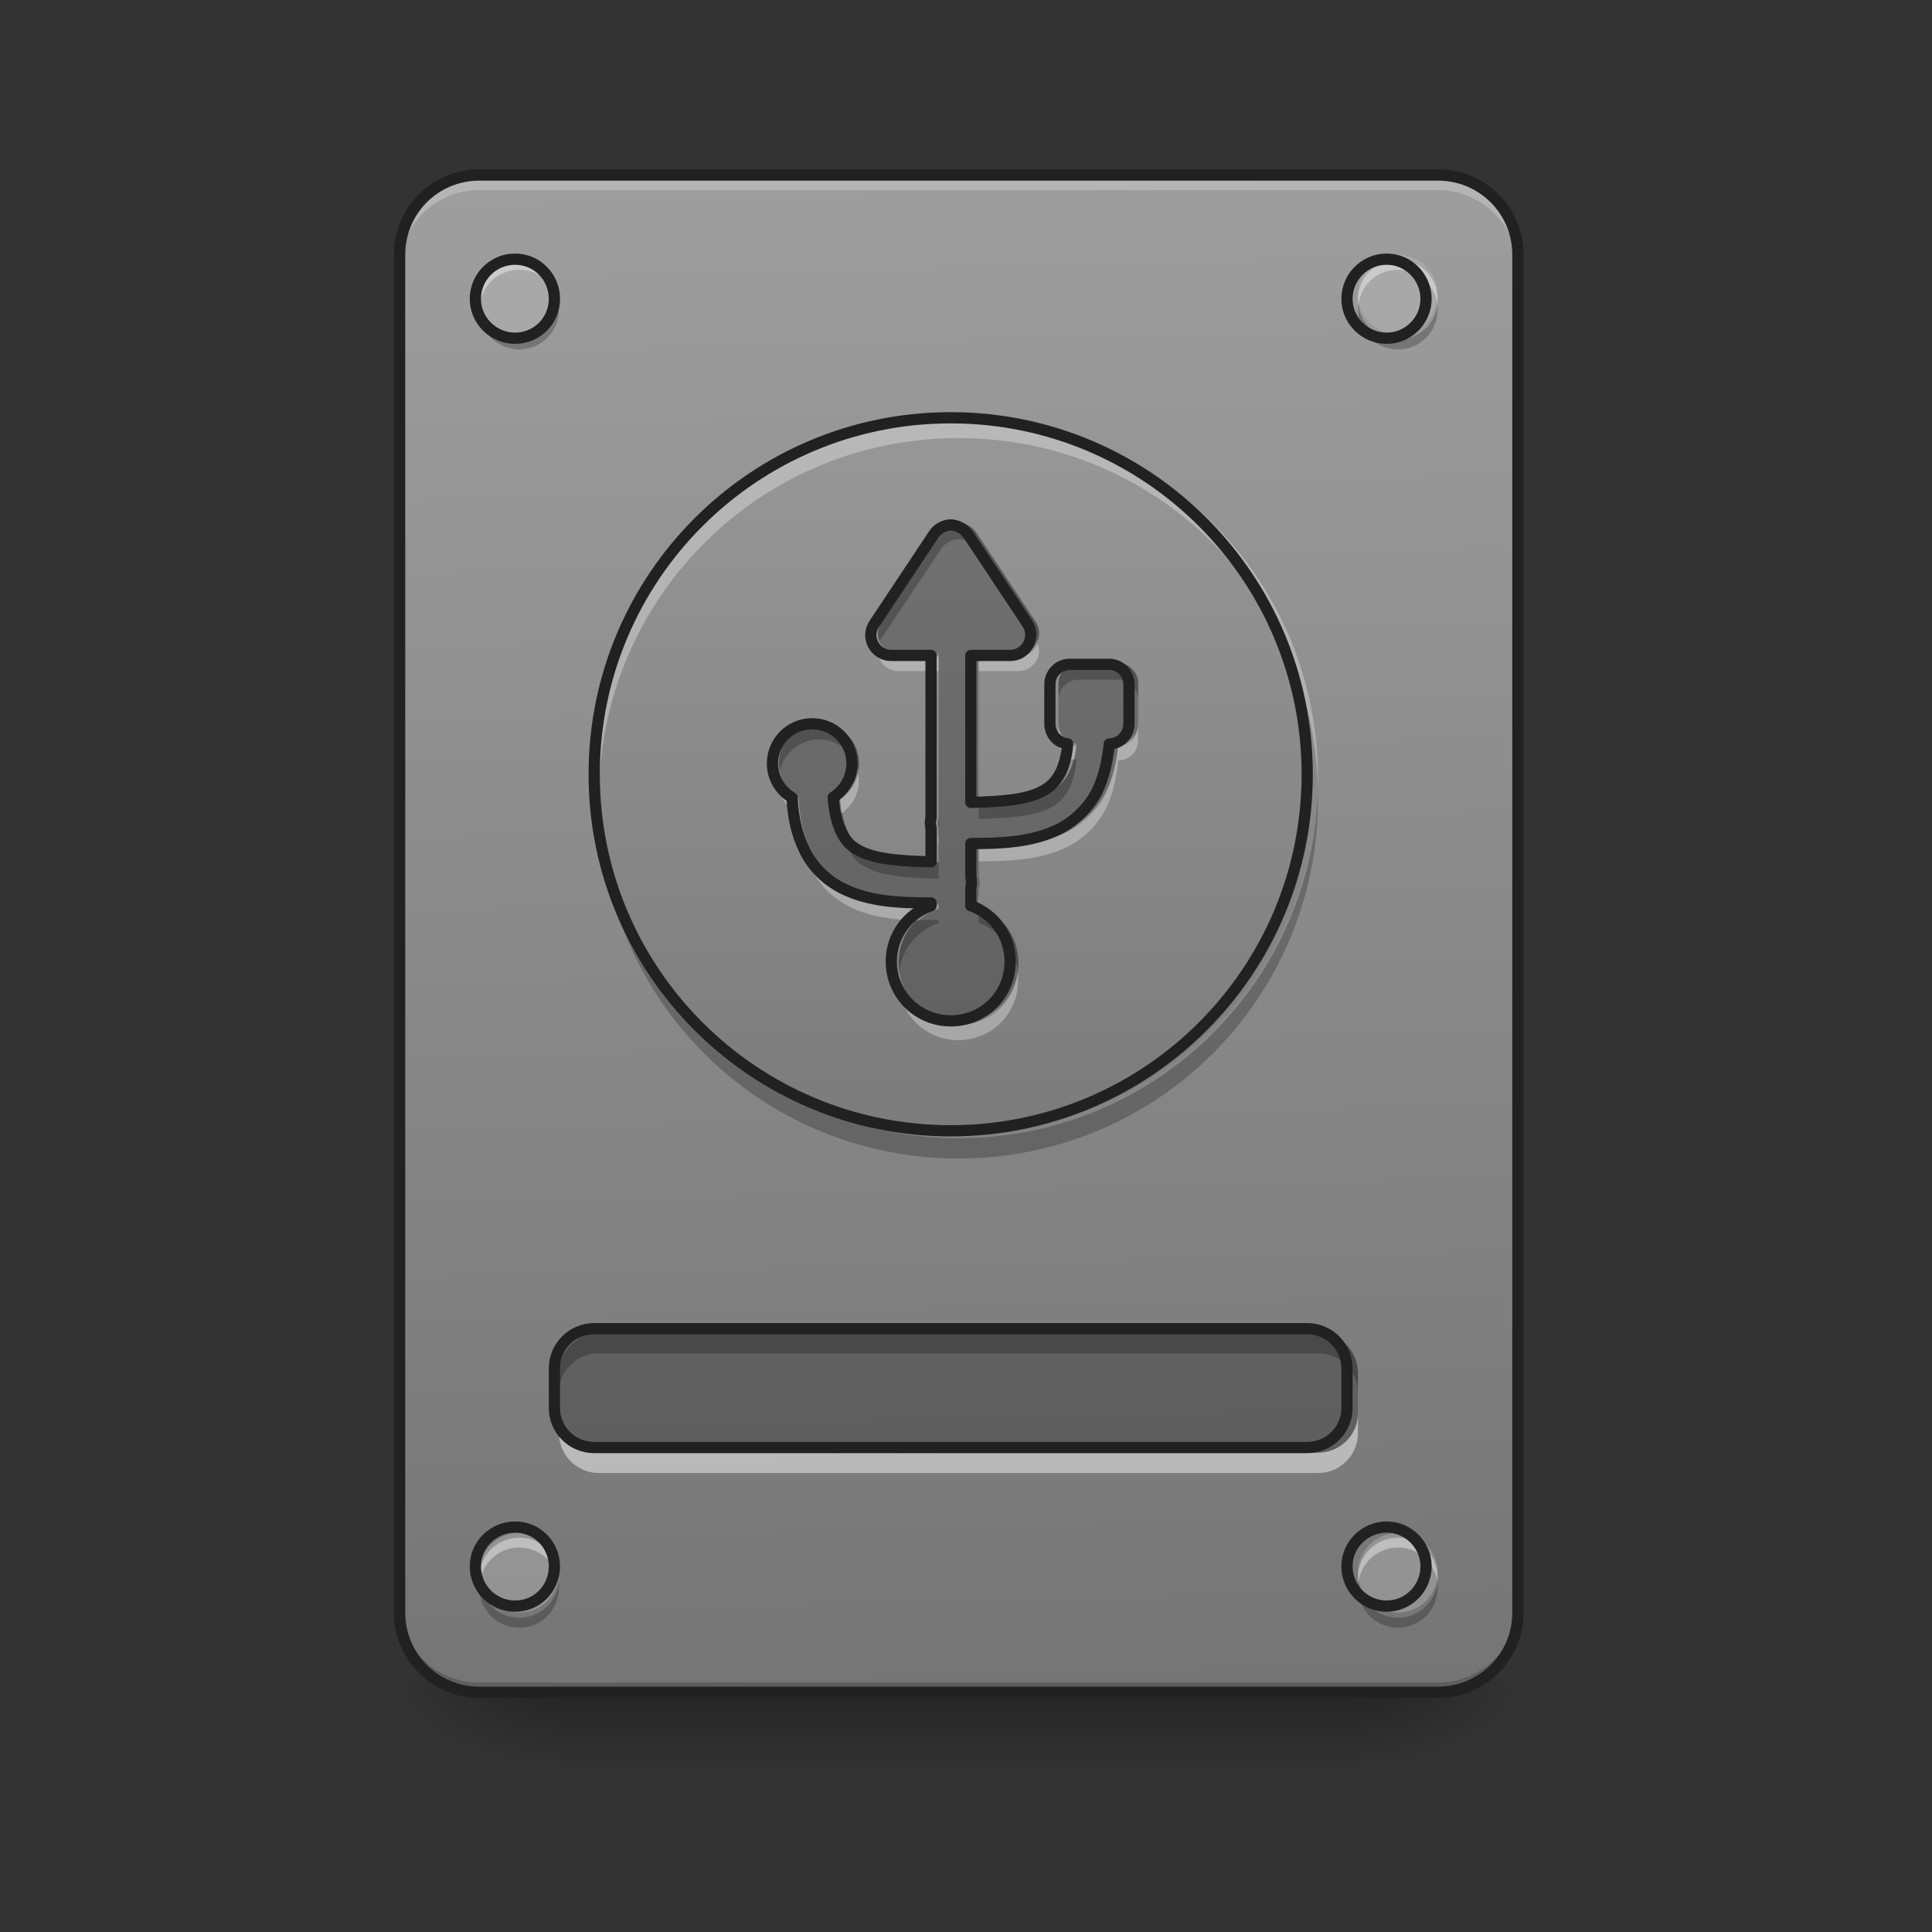 <svg height="16" viewBox="0 0 16 16" width="16" xmlns="http://www.w3.org/2000/svg" xmlns:xlink="http://www.w3.org/1999/xlink"><rect x="0" y="0" width="16" height="16" fill="#333333" stroke="none"/><linearGradient id="a" gradientUnits="userSpaceOnUse" x1="7.938" x2="7.938" y1="14.017" y2="14.678"><stop offset="0" stop-opacity=".275"/><stop offset="1" stop-opacity="0"/></linearGradient><linearGradient id="b"><stop offset="0" stop-opacity=".314"/><stop offset=".222" stop-opacity=".275"/><stop offset="1" stop-opacity="0"/></linearGradient><radialGradient id="c" cx="450.909" cy="189.579" gradientTransform="matrix(0 -.039 -.07 -0 24.412 31.798)" gradientUnits="userSpaceOnUse" r="21.167" xlink:href="#b"/><radialGradient id="d" cx="450.909" cy="189.579" gradientTransform="matrix(-0 .039 .07 0 -8.535 -3.764)" gradientUnits="userSpaceOnUse" r="21.167" xlink:href="#b"/><radialGradient id="e" cx="450.909" cy="189.579" gradientTransform="matrix(-0 -.039 .07 -0 -8.535 31.798)" gradientUnits="userSpaceOnUse" r="21.167" xlink:href="#b"/><radialGradient id="f" cx="450.909" cy="189.579" gradientTransform="matrix(0 .039 -.07 0 24.412 -3.764)" gradientUnits="userSpaceOnUse" r="21.167" xlink:href="#b"/><linearGradient id="g"><stop offset="0" stop-color="#757575"/><stop offset="1" stop-color="#9e9e9e"/></linearGradient><linearGradient id="h" gradientTransform="matrix(.038 0 0 .109 -2.927 16.821)" gradientUnits="userSpaceOnUse" x1="306.917" x2="305.955" xlink:href="#g" y1="-25.792" y2="-141.415"/><linearGradient id="i" gradientUnits="userSpaceOnUse" x1="7.938" x2="7.938" xlink:href="#g" y1="10.709" y2="2.11"/><path d="m4.629 14.016h6.617v.664h-6.617zm0 0" fill="url(#a)"/><path d="m11.246 14.016h1.324v-.66h-1.324zm0 0" fill="url(#c)"/><path d="m4.629 14.016h-1.32v.664h1.32zm0 0" fill="url(#d)"/><path d="m4.629 14.016h-1.32v-.66h1.32zm0 0" fill="url(#e)"/><path d="m11.246 14.016h1.324v.664h-1.324zm0 0" fill="url(#f)"/><path d="m3.969 1.449h7.938c.367 0 .664.297.664.66v11.246c0 .367-.297.66-.664.66h-7.938c-.363 0-.66-.293-.66-.66v-11.246c0-.363.297-.66.66-.66zm0 0" fill="url(#h)"/><path d="m3.969 14.016c-.367 0-.66-.293-.66-.66v-.082c0 .367.293.66.66.66h7.938c.367 0 .664-.293.664-.66v.082c0 .367-.297.66-.664.66zm0 0" fill-opacity=".196"/><path d="m3.969 1.492c-.367 0-.66.297-.66.664v.082c0-.367.293-.664.66-.664h7.938c.367 0 .664.297.664.664v-.082c0-.367-.297-.664-.664-.664zm0 0" fill="#fff" fill-opacity=".235"/><path d="m3.969 1.402c-.391 0-.707.316-.707.707v11.246c0 .391.316.707.707.707h7.938c.395 0 .711-.316.711-.707v-11.246c0-.391-.316-.707-.711-.707zm0 .094h7.938c.344 0 .617.273.617.613v11.246c0 .34-.273.613-.617.613h-7.938c-.34 0-.613-.273-.613-.613v-11.246c0-.34.273-.613.613-.613zm0 0" fill="#212121"/><g fill="#bdbdbd" fill-opacity=".392"><path d="m4.301 2.109c.184 0 .328.148.328.332 0 .18-.145.328-.328.328-.184 0-.332-.148-.332-.328 0-.184.148-.332.332-.332zm0 0"/><path d="m11.578 2.109c.18 0 .328.148.328.332 0 .18-.148.328-.328.328-.184 0-.332-.148-.332-.328 0-.184.148-.332.332-.332zm0 0"/><path d="m11.578 12.695c.18 0 .328.148.328.328 0 .184-.148.332-.328.332-.184 0-.332-.148-.332-.332 0-.18.148-.328.332-.328zm0 0"/><path d="m4.301 12.695c.184 0 .328.148.328.328 0 .184-.145.332-.328.332-.184 0-.332-.148-.332-.332 0-.18.148-.328.332-.328zm0 0"/></g><path d="m4.961 11.039h5.953c.184 0 .332.148.332.332v.332c0 .18-.148.328-.332.328h-5.953c-.184 0-.332-.148-.332-.328v-.332c0-.184.148-.332.332-.332zm0 0" fill-opacity=".235"/><path d="m4.961 11.039c-.184 0-.332.148-.332.332v.164c0-.184.148-.328.332-.328h5.953c.184 0 .332.145.332.328v-.164c0-.184-.148-.332-.332-.332zm0 0" fill-opacity=".235"/><path d="m4.961 12.199c-.184 0-.332-.148-.332-.332v-.164c0 .184.148.328.332.328h5.953c.184 0 .332-.145.332-.328v.164c0 .184-.148.332-.332.332zm0 0" fill="#fff" fill-opacity=".471"/><path d="m158.735 138.216h190.482c5.874 0 10.624 4.75 10.624 10.624v10.624c0 5.749-4.75 10.499-10.624 10.499h-190.482c-5.874 0-10.624-4.75-10.624-10.499v-10.624c0-5.874 4.75-10.624 10.624-10.624zm0 0" fill="none" stroke="#212121" stroke-linecap="round" stroke-width="3" transform="matrix(.031 0 0 .031 0 6.719)"/><path d="m4.301 2.152c-.184 0-.332.145-.332.328 0 .016 0 .027.004.043.02-.164.156-.289.328-.289.168 0 .309.125.328.289 0-.016 0-.027 0-.043 0-.184-.145-.328-.328-.328zm7.277 0c-.184 0-.332.145-.332.328 0 .016 0 .027.004.043.02-.164.156-.289.328-.289.168 0 .305.125.328.289 0-.016 0-.027 0-.043 0-.184-.145-.328-.328-.328zm-7.277 10.582c-.184 0-.332.148-.332.332 0 .012 0 .027.004.039.02-.16.156-.289.328-.289.168 0 .309.129.328.289 0-.012 0-.027 0-.039 0-.184-.145-.332-.328-.332zm7.277 0c-.184 0-.332.148-.332.332 0 .012 0 .027.004.039.02-.16.156-.289.328-.289.168 0 .305.129.328.289 0-.012 0-.027 0-.039 0-.184-.145-.332-.328-.332zm0 0" fill="#fff" fill-opacity=".392"/><path d="m4.301 13.48c-.184 0-.332-.148-.332-.332 0-.016 0-.027.004-.043.02.164.156.293.328.293.168 0 .309-.129.328-.293v.043c0 .184-.145.332-.328.332zm7.277 0c-.184 0-.332-.148-.332-.332 0-.016 0-.027.004-.043.02.164.156.293.328.293.168 0 .305-.129.328-.293v.043c0 .184-.145.332-.328.332zm-7.277-10.586c-.184 0-.332-.148-.332-.332 0-.012 0-.027.004-.039.02.164.156.289.328.289.168 0 .309-.125.328-.289v.039c0 .184-.145.332-.328.332zm7.277 0c-.184 0-.332-.148-.332-.332 0-.012 0-.027.004-.039.02.164.156.289.328.289.168 0 .305-.125.328-.289v.039c0 .184-.145.332-.328.332zm0 0" fill-opacity=".235"/><path d="m137.612-147.506c5.874 0 10.499 4.75 10.499 10.624 0 5.749-4.625 10.499-10.499 10.499s-10.624-4.75-10.624-10.499c0-5.874 4.75-10.624 10.624-10.624zm0 0" fill="none" stroke="#212121" stroke-linecap="round" stroke-width="3" transform="matrix(.031 0 0 .031 0 6.719)"/><path d="m370.465-147.506c5.749 0 10.499 4.75 10.499 10.624 0 5.749-4.75 10.499-10.499 10.499-5.874 0-10.624-4.75-10.624-10.499 0-5.874 4.75-10.624 10.624-10.624zm0 0" fill="none" stroke="#212121" stroke-linecap="round" stroke-width="3" transform="matrix(.031 0 0 .031 0 6.719)"/><path d="m370.465 191.211c5.749 0 10.499 4.75 10.499 10.499 0 5.874-4.75 10.624-10.499 10.624-5.874 0-10.624-4.75-10.624-10.624 0-5.749 4.75-10.499 10.624-10.499zm0 0" fill="none" stroke="#212121" stroke-linecap="round" stroke-width="3" transform="matrix(.031 0 0 .031 0 6.719)"/><path d="m137.612 191.211c5.874 0 10.499 4.75 10.499 10.499 0 5.874-4.625 10.624-10.499 10.624s-10.624-4.75-10.624-10.624c0-5.749 4.75-10.499 10.624-10.499zm0 0" fill="none" stroke="#212121" stroke-linecap="round" stroke-width="3" transform="matrix(.031 0 0 .031 0 6.719)"/><path d="m7.938 3.434c1.645 0 2.977 1.332 2.977 2.977 0 1.645-1.332 2.977-2.977 2.977s-2.977-1.332-2.977-2.977c0-1.645 1.332-2.977 2.977-2.977zm0 0" fill="url(#i)"/><path d="m4.961 6.531v.086c0 1.648 1.328 2.977 2.977 2.977s2.977-1.328 2.977-2.977c0-.027 0-.059 0-.086-.043 1.613-1.355 2.895-2.977 2.895s-2.93-1.281-2.977-2.895zm0 0" fill-opacity=".235"/><path d="m4.961 6.523c0-.027 0-.055 0-.082 0-1.648 1.328-2.977 2.977-2.977s2.977 1.328 2.977 2.977v.082c-.043-1.609-1.355-2.895-2.977-2.895s-2.93 1.285-2.977 2.895zm0 0" fill="#fff" fill-opacity=".314"/><path d="m253.976-105.135c52.62 0 95.241 42.621 95.241 95.241s-42.621 95.241-95.241 95.241c-52.62 0-95.241-42.621-95.241-95.241s42.621-95.241 95.241-95.241zm0 0" fill="none" stroke="#212121" stroke-linecap="round" stroke-width="3" transform="matrix(.031 0 0 .031 0 6.719)"/><path d="m7.934 4.328c-.055.004-.105.031-.137.078l-.496.746c-.078.113.004.266.141.266h.332v1.352c-.008.031-.008.062 0 .094v.277c-.254-.004-.461-.023-.586-.086-.074-.035-.125-.082-.164-.164-.031-.066-.059-.16-.066-.289.094-.059.156-.164.156-.281 0-.184-.148-.332-.332-.332s-.332.148-.332.332c0 .121.066.227.164.285.008.172.043.312.102.434.07.148.188.258.32.324.219.109.469.121.738.121v.023c-.195.066-.332.25-.332.465 0 .277.223.496.496.496.277 0 .496-.219.496-.496 0-.215-.137-.398-.328-.465v-.148c.008-.031.008-.062 0-.09v-.281c.266 0 .516-.012.738-.121.129-.066.246-.176.32-.324.051-.109.082-.238.098-.387.09 0 .164-.074.164-.168v-.328c0-.094-.074-.168-.164-.168h-.332c-.09 0-.164.074-.164.168v.328c0 .09.066.16.148.168-.008.102-.031.18-.059.238-.043.082-.094.129-.168.164-.121.062-.328.082-.582.086v-1.227h.328c.137 0 .219-.152.145-.266l-.496-.746c-.035-.047-.09-.078-.148-.078zm0 0" fill-opacity=".235"/><path d="m7.934 4.328c-.055.004-.105.031-.137.078l-.496.746c-.035.051-.039.109-.016.16.004-.008.008-.016.016-.027l.496-.742c.031-.047.082-.074.137-.078.059 0 .113.027.148.078l.496.742c.004.012.008.02.012.027.023-.051.023-.109-.012-.16l-.496-.746c-.035-.047-.09-.078-.148-.078zm.996 1.164c-.09 0-.164.074-.164.168v.137c0-.094.074-.168.164-.168h.332c.09 0 .164.074.164.168v-.137c0-.094-.074-.168-.164-.168zm-2.148.496c-.184 0-.332.148-.332.332 0 .023.004.047.008.07.031-.152.164-.266.324-.266s.293.113.324.262c.004-.02.008-.043.008-.066 0-.184-.148-.332-.332-.332zm2.109.297c-.008.043-.023.078-.035.109-.043.082-.094.129-.168.164-.121.062-.328.082-.582.086v.137c.254-.004.461-.023.582-.086.074-.035.125-.082.168-.168.027-.055.051-.133.059-.238-.008 0-.016 0-.023-.004zm-1.918.441c-.008.004-.012.008-.016.012.008.129.035.223.066.285.039.086.09.133.164.168.125.062.332.082.586.086v-.137c-.254-.004-.461-.023-.586-.086-.074-.035-.125-.082-.164-.164-.023-.043-.039-.098-.051-.164zm.801.043c-.008.031-.008.062 0 .094zm.332.5v.09c.008-.031.008-.062 0-.09zm0 .238v.137c.172.059.297.211.324.398.004-.023.004-.047.004-.07 0-.215-.137-.398-.328-.465zm-.512.109c-.094.09-.152.219-.152.355 0 .023.004.047.004.07.027-.188.156-.34.328-.398v-.023c-.062 0-.121 0-.18-.004zm0 0" fill-opacity=".235"/><path d="m7.281 5.328c-.043.105.035.23.16.23h.332v-.121h-.332c-.074 0-.137-.047-.16-.109zm1.312 0c-.023.062-.082.109-.16.109h-.328v.121h.328c.125 0 .203-.125.16-.23zm.172.68v.125c0 .078.055.145.129.16.008-.035.016-.074.02-.117-.082-.008-.148-.078-.148-.168zm.66 0c0 .094-.074.168-.164.168-.016.148-.047.277-.098.387-.074.148-.191.258-.32.324-.223.109-.473.121-.738.121v.125c.266 0 .516-.012.738-.121.129-.066.246-.176.32-.324.051-.109.082-.238.098-.391.09 0 .164-.07.164-.164zm-2.969.395c-.004.02-.008.039-.008.062 0 .121.066.227.164.285.008.168.043.312.102.434.07.148.188.258.32.324.172.086.363.109.57.117.047-.043.105-.078.168-.098v-.023c-.27 0-.52-.012-.738-.121-.133-.066-.25-.176-.32-.324-.059-.121-.094-.262-.102-.434-.082-.047-.141-.129-.156-.223zm.648 0c-.016.094-.074.172-.148.219.004.043.008.078.012.113.086-.059.145-.156.145-.27 0-.023-.004-.043-.008-.062zm.668.512c-.008.031-.008.062 0 .09zm.332.496v.09c.008-.027.008-.059 0-.09zm-.66.645c0 .02-.004.043-.004.062 0 .277.223.496.496.496.277 0 .496-.219.496-.496 0-.02 0-.043-.004-.062-.031.246-.238.434-.492.434s-.461-.188-.492-.434zm0 0" fill="#fff" fill-opacity=".314"/><path d="m253.851-76.513c-1.75.125-3.375 1-4.375 2.5l-15.873 23.873c-2.5 3.625.125 8.499 4.5 8.499h10.624v43.246c-.25 1-.25 2 0 3v8.874c-8.124-.125-14.749-.75-18.748-2.75-2.375-1.125-4-2.625-5.249-5.249-1-2.125-1.875-5.125-2.125-9.249 3-1.875 5-5.249 5-8.999 0-5.874-4.75-10.624-10.624-10.624-5.874 0-10.624 4.75-10.624 10.624 0 3.875 2.125 7.249 5.249 9.124.25 5.499 1.375 9.999 3.25 13.874 2.25 4.75 5.999 8.249 10.249 10.374 6.999 3.5 14.999 3.875 23.623 3.875v.75c-6.249 2.125-10.624 7.999-10.624 14.874 0 8.874 7.124 15.873 15.873 15.873 8.874 0 15.873-6.999 15.873-15.873 0-6.874-4.375-12.749-10.499-14.874v-4.75c.25-1.0.25-2 0-2.875v-8.999c8.499 0 16.498-.375 23.623-3.875 4.125-2.125 7.874-5.624 10.249-10.374 1.625-3.5 2.625-7.624 3.125-12.374 2.875 0 5.249-2.375 5.249-5.374v-10.499c0-3-2.375-5.374-5.249-5.374h-10.624c-2.875 0-5.249 2.375-5.249 5.374v10.499c0 2.875 2.125 5.125 4.75 5.374-.25 3.25-1 5.749-1.875 7.624-1.375 2.625-3 4.125-5.374 5.249-3.875 2-10.499 2.625-18.623 2.75v-39.246h10.499c4.375 0 6.999-4.875 4.625-8.499l-15.873-23.873c-1.125-1.5-2.875-2.5-4.75-2.5zm0 0" fill="none" stroke="#212121" stroke-linecap="round" stroke-linejoin="round" stroke-width="3" transform="matrix(.031 0 0 .031 0 6.719)"/></svg>